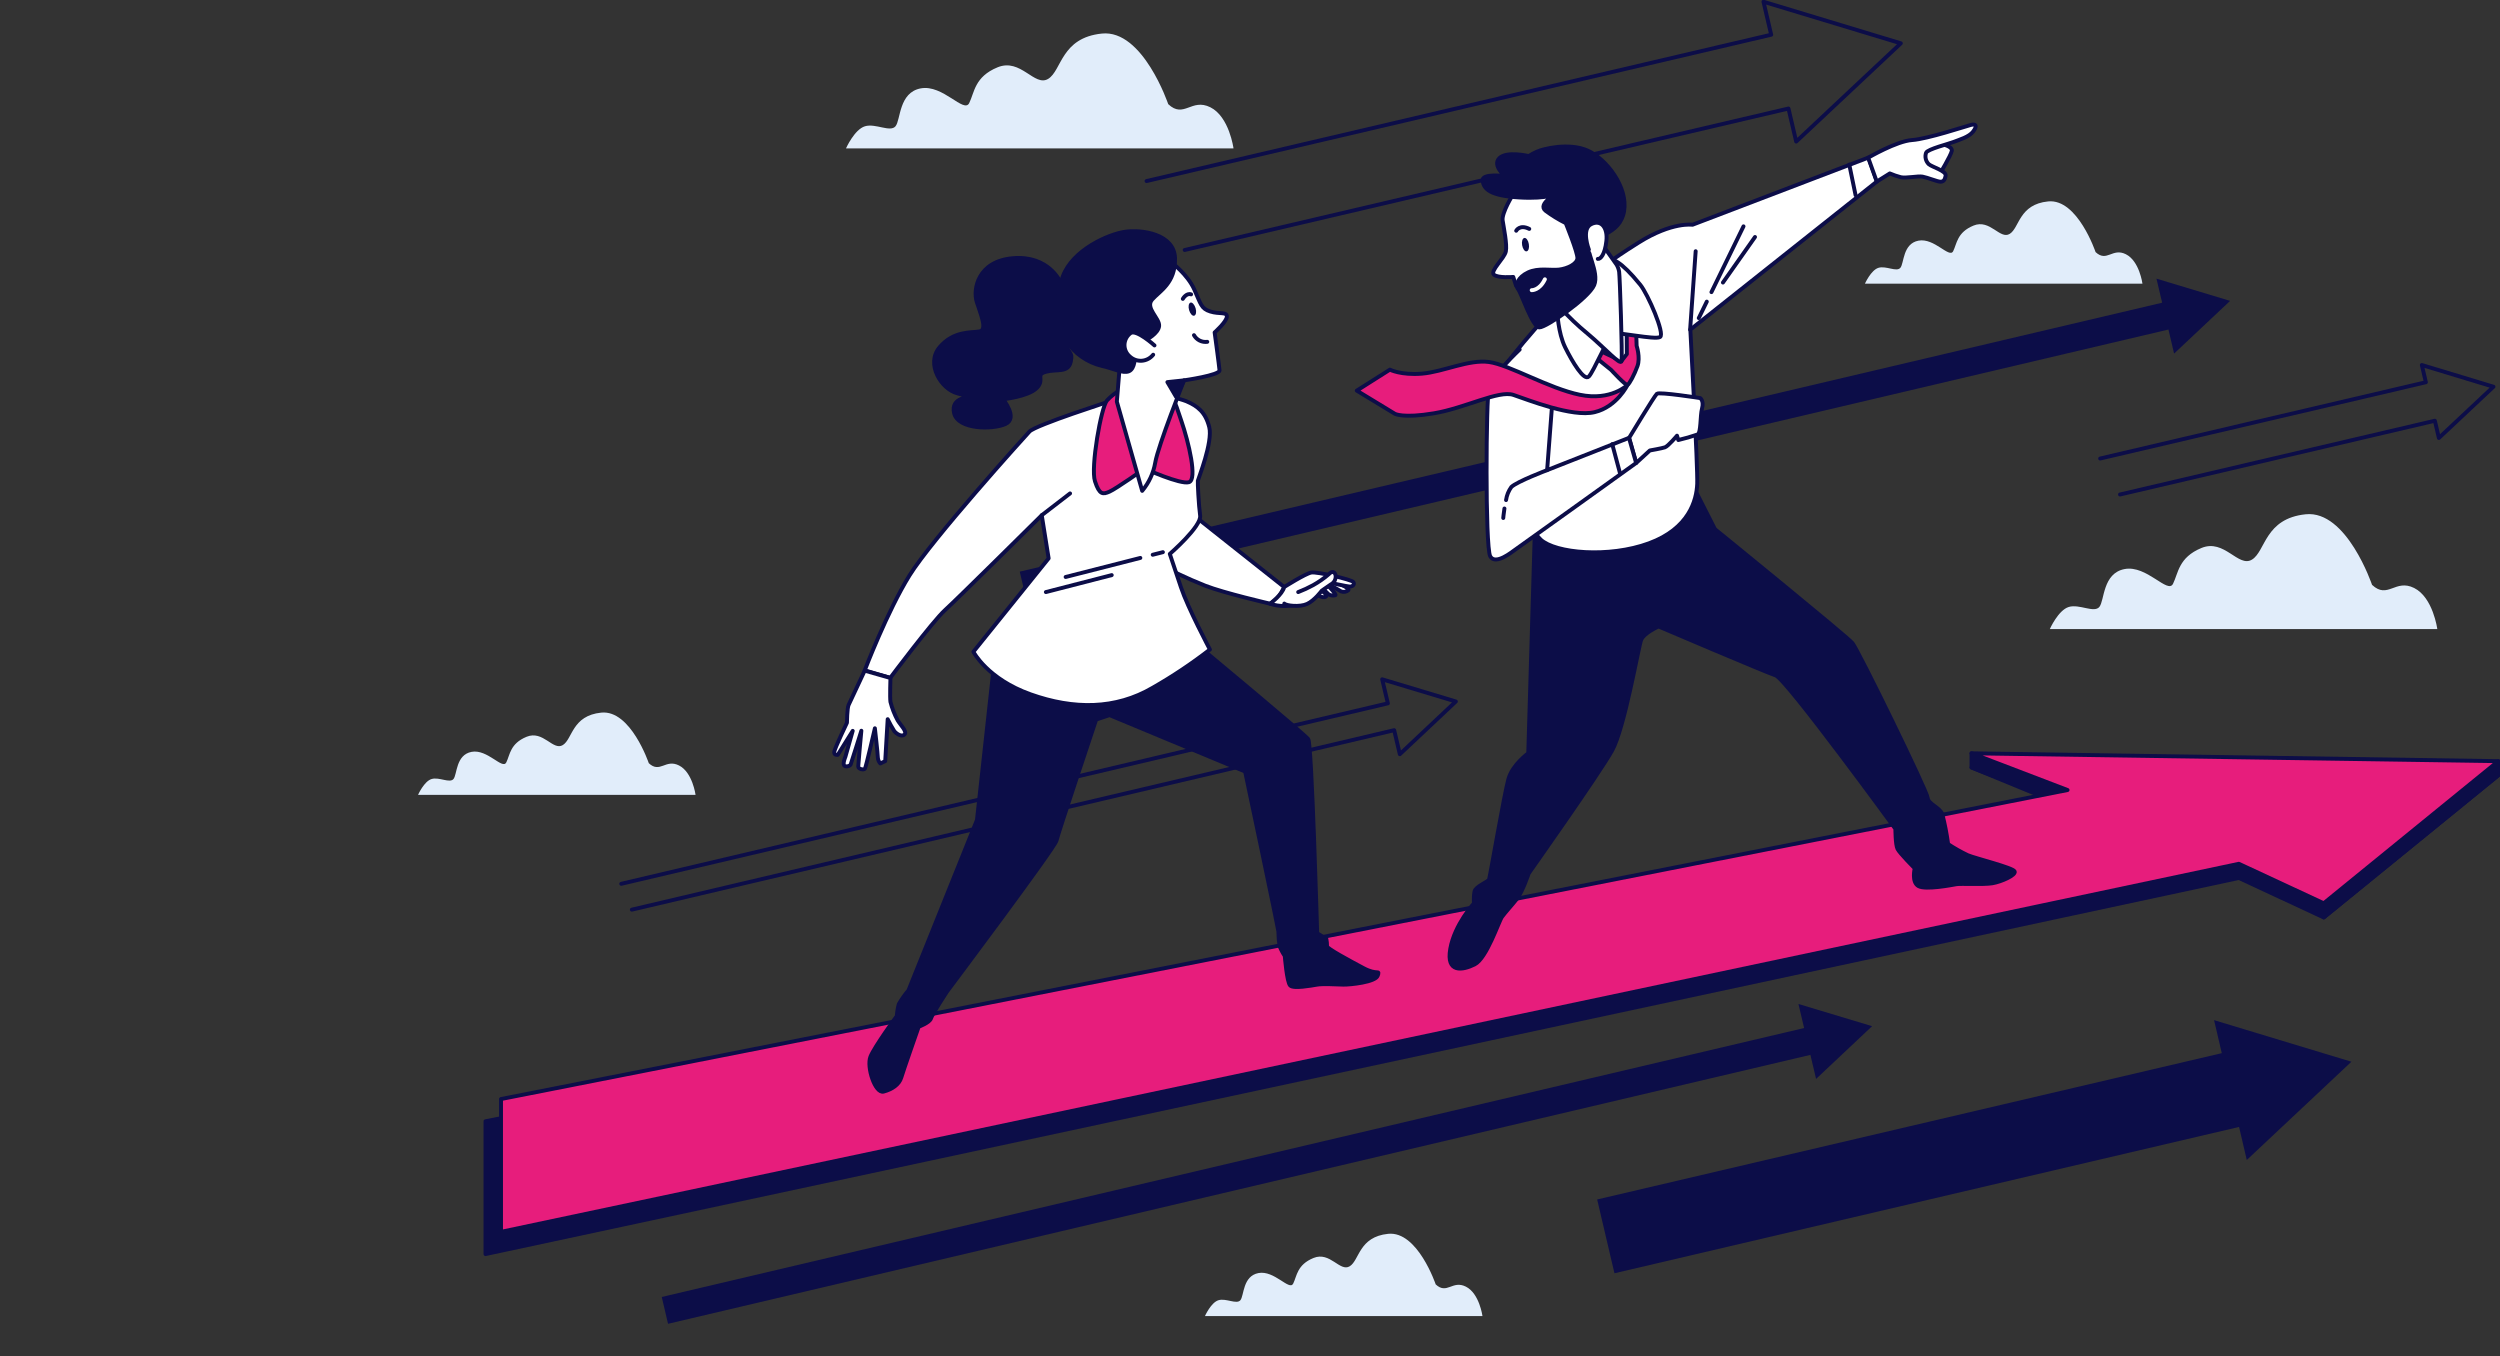 
<svg width="634" height="344" viewBox="0 0 634 344" fill="none" xmlns="http://www.w3.org/2000/svg">
<rect x="0" y="0" width="634" height="344" fill="#333333" stroke="none"/>
<g clip-path="url(#clip0_3980_519296)">
<path d="M300.435 63.397L453.556 27.522L455.512 35.901L482.049 10.983L447.216 0.437L449.172 8.807L290.768 45.914" stroke="#0C0D48" stroke-linecap="round" stroke-linejoin="round"/>
<path d="M537.639 125.405L617.479 106.698L618.5 111.067L632.341 98.075L614.178 92.57L615.199 96.939L532.601 116.283" stroke="#0C0D48" stroke-linecap="round" stroke-linejoin="round"/>
<path d="M565.556 76.302L546.878 70.666L548.319 76.765L258.607 144.967L260.205 151.773L549.917 83.571L551.349 89.67L565.556 76.302Z" fill="#0C0D48"/>
<path d="M160.238 230.688L353.562 185.176L354.994 191.265L369.202 177.898L350.523 172.271L351.964 178.369L157.548 224.135" stroke="#0C0D48" stroke-linecap="round" stroke-linejoin="round"/>
<path d="M596.32 269.254L561.487 258.708L563.443 267.078L405.039 304.185L409.423 322.9L567.827 285.793L569.783 294.172L596.32 269.254Z" fill="#0C0D48"/>
<path d="M474.767 260.237L456.088 254.61L457.52 260.709L167.817 328.911L169.415 335.717L459.118 267.515L460.559 273.613L474.767 260.237Z" fill="#0C0D48"/>
<path d="M601.551 148.322C601.551 148.322 595.141 129.345 584.732 130.42C574.324 131.495 574.586 139.769 571.11 141.909C567.635 144.05 564.124 136.562 558.291 138.965C552.458 141.368 552.414 145.378 551.078 148.051C549.742 150.725 544.407 143.246 538.801 144.312C533.194 145.378 533.727 152.324 532.391 153.923C531.055 155.522 527.318 153.119 524.645 153.923C521.973 154.727 519.834 159.532 519.834 159.532H618.099C618.099 159.532 617.033 151.52 612.231 149.117C607.428 146.715 605.559 152.062 601.551 148.322Z" fill="#E1EDFA"/>
<path d="M296.261 26.412C296.261 26.412 289.851 7.444 279.442 8.51C269.034 9.576 269.295 17.876 265.82 19.999C262.345 22.122 258.878 14.661 253.001 17.064C247.124 19.466 247.124 23.477 245.788 26.15C244.452 28.824 239.117 21.371 233.51 22.411C227.904 23.451 228.437 30.423 227.101 32.022C225.765 33.621 222.028 31.218 219.355 32.022C216.683 32.825 214.544 37.631 214.544 37.631H312.817C312.817 37.631 311.752 29.61 306.949 27.207C302.146 24.805 300.243 30.161 296.261 26.412Z" fill="#E1EDFA"/>
<path d="M164.534 193.546C164.534 193.546 159.941 179.96 152.483 180.72C145.026 181.48 145.218 187.421 142.73 188.95C140.241 190.479 137.761 185.123 133.552 186.844C129.343 188.566 129.343 191.44 128.391 193.354C127.439 195.267 123.606 189.902 119.589 190.671C115.572 191.44 115.956 196.412 115.004 197.556C114.053 198.701 111.372 196.988 109.459 197.556C107.547 198.124 106.019 201.575 106.019 201.575H176.393C176.393 201.575 175.624 195.835 172.184 194.114C168.743 192.393 167.398 196.219 164.534 193.546Z" fill="#E1EDFA"/>
<path d="M531.439 63.93C531.439 63.93 526.855 50.344 519.423 51.078C511.992 51.811 512.149 57.77 509.67 59.308C507.19 60.846 504.692 55.481 500.492 57.202C496.292 58.923 496.283 61.789 495.322 63.703C494.362 65.616 490.546 60.26 486.529 61.029C482.512 61.798 482.896 66.769 481.936 67.914C480.975 69.059 478.303 67.337 476.391 67.914C474.478 68.491 472.95 71.933 472.95 71.933H543.324C543.324 71.933 542.564 66.193 539.115 64.472C535.666 62.75 534.312 66.612 531.439 63.93Z" fill="#E1EDFA"/>
<path d="M364.093 325.722C364.093 325.722 359.5 312.135 352.043 312.896C344.585 313.656 344.777 319.597 342.289 321.126C339.8 322.655 337.32 317.299 333.111 319.02C328.902 320.742 328.902 323.616 327.95 325.53C326.998 327.443 323.165 322.078 319.148 322.847C315.131 323.616 315.515 328.588 314.564 329.732C313.612 330.877 310.931 329.164 309.019 329.732C307.106 330.3 305.578 333.751 305.578 333.751H375.952C375.952 333.751 375.183 328.011 371.743 326.29C368.302 324.568 366.957 328.395 364.093 325.722Z" fill="#E1EDFA"/>
<path d="M499.977 194.638L524.331 203.952L123.125 284.351V318.033L567.774 222.649L589.299 232.662L633.563 196.621L499.977 194.638Z" fill="#0C0D48" stroke="#0C0D48" stroke-linecap="round" stroke-linejoin="round"/>
<path d="M633.563 196.621V193.03L589.299 229.071V232.662L633.563 196.621Z" fill="#0C0D48" stroke="#0C0D48" stroke-linecap="round" stroke-linejoin="round"/>
<path d="M499.977 191.038V194.638L516.891 201.584L524.331 200.352L499.977 191.038Z" fill="#0C0D48" stroke="#0C0D48" stroke-linecap="round" stroke-linejoin="round"/>
<path d="M499.977 191.038L524.331 200.352L127.055 278.716V312.398L567.774 219.058L589.299 229.071L633.563 193.03L499.977 191.038Z" fill="#E71D7C" stroke="#0C0D48" stroke-linecap="round" stroke-linejoin="round"/>
<path d="M389.312 132.054L387.566 191.03C387.566 191.03 383.558 193.895 382.527 197.582C381.497 201.27 377.847 222.527 377.611 223.069C377.375 223.611 374.24 224.816 373.943 226.039C373.77 227.04 373.723 228.059 373.804 229.071C373.804 229.071 368.887 234.427 367.787 240.631C366.687 246.834 370.896 246.109 373.97 244.571C377.043 243.033 380.082 233.658 380.903 232.522C381.724 231.387 383.4 229.587 384.771 227.848C386.142 226.109 387.679 221.496 387.679 221.496C387.679 221.496 405.633 196.097 408.82 190.366C412.007 184.634 415.5 164.093 416.19 162.302C416.88 160.511 420.609 158.868 420.609 158.868C420.609 158.868 447.635 170.401 450.299 171.284C452.962 172.166 480.67 210.199 480.67 210.199C480.67 210.199 480.67 214.201 481.211 215.284C481.752 216.367 485.577 220.212 485.577 220.212C485.577 220.212 484.704 223.707 486.529 224.72C488.354 225.734 494.991 224.432 496.134 224.231C497.278 224.03 502.998 224.379 505.268 223.995C507.539 223.611 511.259 221.95 510.927 221.007C510.595 220.063 501.016 217.713 499.034 216.883C497.308 216.063 495.642 215.123 494.047 214.07C493.701 211.512 493.209 208.977 492.572 206.477C491.934 204.729 488.957 203.926 488.843 202.283C488.729 200.64 471.239 164.827 469.772 163.079C468.305 161.332 434.912 134.194 434.912 134.194L429.856 124.216C429.856 124.216 424.355 132.01 409.772 133.364C395.189 134.719 389.312 132.054 389.312 132.054Z" fill="#0C0D48" stroke="#0C0D48" stroke-linecap="round" stroke-linejoin="round"/>
<path d="M393.853 78.355C393.853 78.355 378.729 94.632 379.576 97.053C380.423 99.473 388.762 127.213 388.762 127.213C388.762 127.213 386.972 133.329 390.701 136.824C394.429 140.319 408.017 141.525 418.19 137.777C428.363 134.028 430.249 126.864 430.415 122.714C430.581 118.563 428.669 83.589 428.669 83.589L475.998 46.019L473.823 39.964L429.21 57.001C429.21 57.001 424.084 56.18 415.614 61.483C407.144 66.787 406.471 67.905 406.471 67.905L393.853 78.355Z" fill="white" stroke="#0C0D48" stroke-linecap="round" stroke-linejoin="round"/>
<path d="M428.616 83.606L430.022 63.711" stroke="#0C0D48" stroke-linecap="round" stroke-linejoin="round"/>
<path d="M434.022 74.082L442.151 57.403" stroke="#0C0D48" stroke-linecap="round" stroke-linejoin="round"/>
<path d="M430.808 80.662L432.843 76.494" stroke="#0C0D48" stroke-linecap="round" stroke-linejoin="round"/>
<path d="M436.938 71.654L445.068 60.103" stroke="#0C0D48" stroke-linecap="round" stroke-linejoin="round"/>
<path d="M468.977 41.755L470.575 49.496" stroke="#0C0D48" stroke-linecap="round" stroke-linejoin="round"/>
<path d="M404.515 90.517L408.593 93.82C408.593 93.82 412.287 97.856 412.75 97.612C413.213 97.367 414.496 94.991 415.265 92.832C416.033 90.674 415.046 87.695 415.046 87.695L414.872 81.885L412.523 81.789L412.566 89.792L411.204 91.539L405.746 88.962L404.515 90.517Z" fill="#E71D7C" stroke="#0C0D48" stroke-linecap="round" stroke-linejoin="round"/>
<path d="M394.936 79.037C394.936 79.037 395.093 84.375 396.935 88.106C398.778 91.837 401.703 96.694 402.917 95.497C404.131 94.3 408.008 85.1 409.03 84.593C410.051 84.087 419.701 86.253 420.993 85.467C422.285 84.681 417.919 74.615 415.972 72.213C410.898 65.957 408.689 65.485 407.772 65.861C406.855 66.237 395.268 72.091 394.936 79.037Z" fill="white" stroke="#0C0D48" stroke-linecap="round" stroke-linejoin="round"/>
<path d="M395.617 77.936C397.774 80.334 400.11 82.565 402.603 84.611C406.969 88.245 411.029 92.902 411.239 91.548C411.449 90.194 410.794 69.959 410.61 68.893C410.509 68.277 410.296 67.684 409.982 67.145L405.781 61.195L405.292 55.804C405.292 55.804 404.026 54.817 402.088 56.25C400.149 57.683 402.751 66.42 401.302 70.063C399.852 73.707 395.617 77.936 395.617 77.936Z" fill="white" stroke="#0C0D48" stroke-linecap="round" stroke-linejoin="round"/>
<path d="M383.689 49.33C383.689 49.33 380.781 53.987 381.069 55.9C381.357 57.814 382.239 62.016 381.881 63.764C381.523 65.511 377.812 68.735 378.851 69.653C379.89 70.57 383.758 70.229 383.758 70.229L384.483 72.51C384.483 72.51 386.832 69.015 390.771 69.67C394.709 70.326 399.826 68.875 400.594 66.997C401.363 65.118 400.594 59.78 399.424 57.674C398.254 55.568 395.931 54.109 396.219 51.768C396.508 49.426 398.446 47.556 395.565 46.089C392.683 44.621 383.689 49.33 383.689 49.33Z" fill="white" stroke="#0C0D48" stroke-linecap="round" stroke-linejoin="round"/>
<path d="M381.68 44.664C381.68 44.664 375.629 43.852 375.978 45.87C376.327 47.888 377.724 49.618 385.234 50.073C392.744 50.527 394.91 49.059 394.91 49.059C394.91 49.059 389.784 51.68 391.932 53.428C393.548 54.635 395.269 55.693 397.075 56.591C397.075 56.591 400.114 64.052 400.035 65.494C399.957 66.935 397.529 68.115 395.39 68.368C393.25 68.622 390.15 67.853 387.531 69.076C384.911 70.299 384.169 72.387 384.99 73.34C385.81 74.292 388.622 83.003 390.377 83.029C392.133 83.055 402.882 75.612 404.279 72.309C405.677 69.006 401.843 63.309 402.969 61.562C404.096 59.815 410.829 59.657 411.868 53.568C412.907 47.478 407.405 40.331 402.655 38.199C397.905 36.067 391.303 37.753 389.792 38.452C389.061 38.764 388.36 39.141 387.697 39.579C387.697 39.579 382.108 38.243 380.239 40.104C378.371 41.965 381.68 44.664 381.68 44.664Z" fill="#0C0D48" stroke="#0C0D48" stroke-linecap="round" stroke-linejoin="round"/>
<path d="M387.714 61.903C387.88 62.838 387.627 63.65 387.155 63.746C386.684 63.843 386.177 63.135 386.011 62.191C385.845 61.248 386.099 60.444 386.57 60.348C387.042 60.252 387.566 60.959 387.714 61.903Z" fill="#0C0D48"/>
<path d="M384.509 58.513C384.509 58.513 385.383 56.827 387.819 58.05" stroke="#0C0D48" stroke-linecap="round" stroke-linejoin="round"/>
<path d="M388.439 73.593C388.439 73.593 390.421 73.689 391.783 70.832" stroke="white" stroke-linecap="round" stroke-linejoin="round"/>
<path d="M402.943 63.309C402.943 63.309 400.961 58.181 403.476 56.87C405.991 55.56 407.764 57.665 407.379 61.125C406.995 64.585 405.877 65.756 405.205 65.66" fill="white"/>
<path d="M402.943 63.309C402.943 63.309 400.961 58.181 403.476 56.87C405.991 55.56 407.764 57.665 407.379 61.125C406.995 64.585 405.877 65.756 405.205 65.66" stroke="#0C0D48" stroke-linecap="round" stroke-linejoin="round"/>
<path d="M413.143 111.041C413.143 111.041 419.561 100.399 420.181 99.866C420.801 99.333 431.184 100.958 431.184 100.958C431.184 100.958 432.153 101.64 431.638 103.579C431.123 105.519 431.419 109.695 430.503 110.184C428.901 110.738 427.271 111.207 425.621 111.591L425.289 110.49C425.289 110.49 423.045 113.155 422.242 113.435C421.438 113.714 418.4 114.239 418.4 114.239L414.959 117.393L413.143 111.041Z" fill="white" stroke="#0C0D48" stroke-linecap="round" stroke-linejoin="round"/>
<path d="M385.383 88.647C385.383 88.647 378.397 95.261 377.62 98.101C376.842 100.941 376.633 138.563 377.908 141.044C379.183 143.526 383.671 139.769 384.02 139.559C384.37 139.349 414.924 117.419 414.924 117.419L413.108 111.041L392.351 119.227L393.617 102.627" fill="white"/>
<path d="M385.383 88.647C385.383 88.647 378.397 95.261 377.62 98.101C376.842 100.941 376.633 138.563 377.908 141.044C379.183 143.526 383.671 139.769 384.02 139.559C384.37 139.349 414.924 117.419 414.924 117.419L413.108 111.041L392.351 119.227L393.617 102.627" stroke="#0C0D48" stroke-linecap="round" stroke-linejoin="round"/>
<path d="M381.523 128.961C381.313 130.315 381.226 131.363 381.226 131.363" stroke="#0C0D48" stroke-linecap="round" stroke-linejoin="round"/>
<path d="M392.351 119.228C392.351 119.228 384.745 122.102 383.278 123.5C382.566 124.481 382.104 125.62 381.933 126.82" stroke="#0C0D48" stroke-linecap="round" stroke-linejoin="round"/>
<path d="M408.864 112.64L410.863 120.119" stroke="#0C0D48" stroke-linecap="round" stroke-linejoin="round"/>
<path d="M492.353 36.53C492.353 36.53 495.226 37.072 494.973 38.278C494.72 39.483 491.821 44.297 491.821 44.297C491.821 44.297 485.472 42.681 485.708 40.942C485.841 40.115 486.206 39.343 486.759 38.713C487.312 38.084 488.031 37.624 488.834 37.386C490.415 36.915 492.353 36.53 492.353 36.53Z" fill="white" stroke="#0C0D48" stroke-linecap="round" stroke-linejoin="round"/>
<path d="M473.771 39.99C473.771 39.99 480.993 35.779 484.896 35.517C488.799 35.255 498.483 32.022 499.819 31.681C501.156 31.34 501.461 31.908 500.413 33.332C499.365 34.757 496.798 35.447 495.558 35.953C494.318 36.46 488.764 37.832 488.45 38.749C488.278 39.245 488.251 39.779 488.371 40.29C488.492 40.801 488.756 41.267 489.131 41.633C489.943 42.358 493.628 43.328 493.41 44.56C493.192 45.792 492.772 46.089 492.056 46.08C491.34 46.071 488.782 45.014 487.559 44.795C486.337 44.577 483.342 45.259 482.014 44.935C481.072 44.689 480.149 44.37 479.255 43.983L475.945 46.054L473.771 39.99Z" fill="white" stroke="#0C0D48" stroke-linecap="round" stroke-linejoin="round"/>
<path d="M412.75 97.612C412.75 97.612 408.576 101.753 400.664 100.119C392.753 98.486 382.754 92.501 377.602 91.802C372.45 91.103 365.997 94.309 360.635 94.755C355.274 95.2 352.479 93.741 352.479 93.741L344.079 99.062L353.737 104.933C353.737 104.933 355.754 106.139 363.665 104.811C371.577 103.483 380.073 98.896 383.811 100.154C387.548 101.412 398.717 105.886 404.393 104.523C410.069 103.16 412.75 97.612 412.75 97.612Z" fill="#E71D7C" stroke="#0C0D48" stroke-linecap="round" stroke-linejoin="round"/>
<path d="M338.665 147.527C338.665 147.527 342.376 149.161 341.957 149.659C341.711 149.874 341.412 150.019 341.09 150.077C340.769 150.136 340.438 150.106 340.132 149.991C339.756 149.808 335.766 147.422 335.766 147.422L338.665 147.527Z" fill="white" stroke="#0C0D48" stroke-linecap="round" stroke-linejoin="round"/>
<path d="M336.613 148.331C336.613 148.331 339.128 150.865 338.63 150.952C338.071 151.101 337.476 151.025 336.971 150.743C336.263 150.109 335.595 149.432 334.971 148.715L336.613 148.331Z" fill="white" stroke="#0C0D48" stroke-linecap="round" stroke-linejoin="round"/>
<path d="M335.172 149.808C335.172 149.808 336.735 150.847 336.298 151.267C335.862 151.686 334.552 151.267 334.272 150.952C333.942 150.7 333.589 150.48 333.216 150.297L335.172 149.808Z" fill="white" stroke="#0C0D48" stroke-linecap="round" stroke-linejoin="round"/>
<path d="M303.107 130.988L325.671 148.873C325.671 148.873 324.388 151.669 323.244 152.368L322.091 153.093C322.091 153.093 310.346 150.375 305.674 148.541C301.002 146.706 296.339 144.356 296.339 144.356C296.339 144.356 294.148 141.429 294.916 139.987C295.685 138.545 303.107 130.988 303.107 130.988Z" fill="white" stroke="#0C0D48" stroke-linecap="round" stroke-linejoin="round"/>
<path d="M325.671 148.873C325.671 148.873 331.059 145.465 332.544 145.194C334.028 144.923 342.848 147.02 343.206 147.597C343.564 148.174 343.136 148.637 342.525 148.75C341.913 148.864 335.757 147.422 335.757 147.422C335.757 147.422 332.945 151.642 329.374 153.066C327.017 153.885 324.457 153.9 322.091 153.11C322.091 153.11 325.243 150.742 325.671 148.873Z" fill="white" stroke="#0C0D48" stroke-linecap="round" stroke-linejoin="round"/>
<path d="M329.225 150.148C330.524 149.653 331.787 149.069 333.006 148.401C334.419 147.615 335.747 146.687 336.971 145.631C337.844 144.705 338.516 144.967 338.717 145.954C338.768 146.415 338.676 146.879 338.454 147.285C338.232 147.691 337.891 148.02 337.477 148.226C336.674 148.759 335.198 149.799 335.198 149.799C335.198 149.799 333.356 152.306 331.469 153.163C329.583 154.019 326.178 153.617 325.697 153.067" fill="white"/>
<path d="M329.225 150.148C330.524 149.653 331.787 149.069 333.006 148.401C334.419 147.615 335.747 146.687 336.971 145.631C337.844 144.705 338.516 144.967 338.717 145.954C338.768 146.415 338.676 146.879 338.454 147.285C338.232 147.691 337.891 148.02 337.477 148.226C336.674 148.759 335.198 149.799 335.198 149.799C335.198 149.799 333.356 152.306 331.469 153.163C329.583 154.019 326.178 153.617 325.697 153.067" stroke="#0C0D48" stroke-linecap="round" stroke-linejoin="round"/>
<path d="M303.945 163.839C303.945 163.839 330.858 186.242 331.766 187.43C332.675 188.618 334.037 236.655 334.037 236.655L336.36 238.123C336.48 238.736 336.538 239.359 336.534 239.984C336.456 240.508 342.167 243.592 345.782 245.515C349.397 247.437 349.947 245.785 349.388 247.428C348.829 249.071 342.402 249.735 340.7 249.7C338.997 249.665 335.504 249.446 334.011 249.7C332.517 249.953 328.029 250.792 327.182 249.918C326.335 249.044 325.82 242.43 325.82 242.43C325.29 241.645 324.848 240.804 324.501 239.923C324.313 238.75 324.213 237.564 324.204 236.375C324.274 235.843 315.76 195.652 315.76 195.652L281.381 181.349L277.984 182.485C277.984 182.485 268.309 211.387 267.933 213.17C267.558 214.952 240.138 251.5 240.138 251.5C240.138 251.5 236.418 257.179 236.104 258.262C235.79 259.346 232.978 260.385 232.978 260.385C232.978 260.385 229.101 271.447 228.568 273.255C228.035 275.064 226.202 276.269 224.071 276.829C221.94 277.388 219.705 270.582 220.744 267.987C221.783 265.392 227.442 257.659 227.442 257.659C227.501 256.643 227.665 255.636 227.931 254.654C228.645 253.419 229.466 252.25 230.384 251.159L247.753 207.962L252.215 167.282C252.215 167.282 283.878 175.224 303.945 163.839Z" fill="#0C0D48" stroke="#0C0D48" stroke-linecap="round" stroke-linejoin="round"/>
<path d="M282.036 101.578C282.036 101.578 262.589 107.808 261.078 109.442C259.568 111.076 236.279 136.859 230.646 145.937C225.014 155.015 219.294 170.008 219.294 170.008L225.774 171.895C225.774 171.895 236.497 157.584 239.676 154.7C242.854 151.817 264.187 130.664 264.187 130.664L265.934 141.603L246.853 165.29C246.853 165.29 250.416 172.192 261.349 176.08C272.282 179.968 282.892 179.951 292.357 174.394C297.404 171.514 302.242 168.282 306.836 164.722C306.836 164.722 301.195 154.106 299.483 148.916C297.771 143.726 296.662 140.476 296.662 140.476C296.662 140.476 304.731 133.487 304.356 130.761C303.98 128.035 303.709 122.312 303.771 121.919C303.832 121.525 307.613 112.133 306.67 108.341C305.727 104.549 303.736 102.985 300.854 101.753C298.738 100.954 296.496 100.54 294.235 100.53L282.036 101.578Z" fill="white" stroke="#0C0D48" stroke-linecap="round" stroke-linejoin="round"/>
<path d="M289.188 141.49L270.247 146.321" stroke="#0C0D48" stroke-linecap="round" stroke-linejoin="round"/>
<path d="M294.907 140.031L292.331 140.686" stroke="#0C0D48" stroke-linecap="round" stroke-linejoin="round"/>
<path d="M281.931 145.85L265.235 150.148" stroke="#0C0D48" stroke-linecap="round" stroke-linejoin="round"/>
<path d="M284.228 98.879C282.921 99.566 281.74 100.47 280.735 101.552C279.25 103.23 276.543 118.563 277.687 122.058C278.831 125.553 279.704 125.405 281.372 124.679C283.04 123.954 290.279 118.834 290.279 118.834C290.279 118.834 299.334 122.941 301.518 122.285C303.701 121.63 301.465 112.194 299.562 106.655C297.658 101.115 297.815 100.46 293.868 97.848C289.921 95.235 284.228 98.879 284.228 98.879Z" fill="#E71D7C" stroke="#0C0D48" stroke-linecap="round" stroke-linejoin="round"/>
<path d="M297.134 66.595C297.134 66.595 301.133 69.574 302.845 73.357C304.556 77.141 304.591 78.268 306.94 79.001C309.289 79.735 311.158 79.001 311.132 80.286C311.106 81.57 308.032 84.305 308.032 84.305C308.032 84.305 309.167 92.666 309.272 93.916C309.377 95.165 300.278 96.45 300.278 96.45C300.278 96.45 293.702 112.998 292.96 117.358C292.506 119.981 291.367 122.437 289.659 124.478L283.232 101.858L283.983 92.64C283.315 91.298 282.762 89.901 282.333 88.464C281.46 85.685 285.363 81.264 287.275 79.124C289.882 75.833 292.103 72.253 293.894 68.456C295.257 65.398 297.134 66.595 297.134 66.595Z" fill="white" stroke="#0C0D48" stroke-linecap="round" stroke-linejoin="round"/>
<path d="M300.269 96.458L296.051 96.904L298.243 100.626L300.269 96.458Z" fill="#0C0D48" stroke="#0C0D48" stroke-linecap="round" stroke-linejoin="round"/>
<path d="M303.203 78.163C303.474 79.08 303.317 79.91 302.854 80.059C302.391 80.207 301.815 79.552 301.553 78.643C301.291 77.735 301.448 76.896 301.902 76.739C302.356 76.581 302.941 77.289 303.203 78.163Z" fill="#0C0D48"/>
<path d="M299.963 75.795C299.963 75.795 300.836 74.231 302.059 74.65" stroke="#0C0D48" stroke-linecap="round" stroke-linejoin="round"/>
<path d="M302.793 85.004C303.122 85.59 303.619 86.064 304.22 86.364C304.82 86.665 305.497 86.778 306.163 86.69" stroke="#0C0D48" stroke-linecap="round" stroke-linejoin="round"/>
<path d="M290.637 86.201C290.637 86.201 293.798 84.602 293.955 82.654C294.113 80.705 290.305 78.075 292.209 75.935C294.113 73.794 298.103 71.793 297.99 65.546C297.876 59.299 289.476 58.146 285.249 58.784C281.023 59.422 272.02 63.371 269.531 70.09C267.042 76.808 267.942 82.4 270.317 86.323C272.425 89.615 275.739 91.949 279.547 92.824C282.167 93.357 284.787 94.816 286.315 94.143C287.843 93.47 287.852 90.648 287.852 89.259C287.852 87.87 290.637 86.201 290.637 86.201Z" fill="#0C0D48" stroke="#0C0D48" stroke-linecap="round" stroke-linejoin="round"/>
<path d="M292.777 87.599C292.777 87.599 288.192 83.44 286.716 84.48C286.254 84.816 285.874 85.252 285.606 85.757C285.338 86.262 285.189 86.821 285.17 87.392C285.15 87.964 285.261 88.532 285.495 89.054C285.728 89.576 286.077 90.037 286.515 90.403C286.924 90.785 287.407 91.078 287.934 91.263C288.461 91.449 289.021 91.523 289.578 91.481C290.135 91.439 290.677 91.282 291.171 91.02C291.664 90.758 292.098 90.396 292.445 89.958" fill="white"/>
<path d="M292.777 87.599C292.777 87.599 288.192 83.44 286.716 84.48C286.254 84.816 285.874 85.252 285.606 85.757C285.338 86.262 285.189 86.821 285.17 87.392C285.15 87.964 285.261 88.532 285.495 89.054C285.728 89.576 286.077 90.037 286.515 90.403C286.924 90.785 287.407 91.078 287.934 91.263C288.461 91.449 289.021 91.523 289.578 91.481C290.135 91.439 290.677 91.282 291.171 91.02C291.664 90.758 292.098 90.396 292.445 89.958" stroke="#0C0D48" stroke-linecap="round" stroke-linejoin="round"/>
<path d="M268.885 71.488C268.885 71.488 265.986 64.725 256.922 65.476C247.858 66.228 246.749 73.471 247.683 76.503C248.617 79.534 250.521 83.658 248.417 84.043C246.312 84.427 241.859 83.833 238.278 88.062C234.698 92.291 238.689 98.73 242.845 99.77C247.002 100.81 246.207 100.687 246.207 100.687C246.207 100.687 240.968 100.626 241.963 104.785C242.959 108.944 251.682 109.031 254.992 107.528C258.301 106.026 254.363 101.246 254.363 101.246C254.363 101.246 260.764 100.591 262.921 98.407C265.078 96.222 262.432 95.043 265.235 94.283C268.038 93.523 270.928 94.65 271.548 91.723C272.168 88.796 270.78 90.325 270.308 86.323C269.837 82.322 266.842 81.326 268.885 71.488Z" fill="#0C0D48" stroke="#0C0D48" stroke-linecap="round" stroke-linejoin="round"/>
<path d="M264.187 130.664L271.365 125.134" stroke="#0C0D48" stroke-linecap="round" stroke-linejoin="round"/>
<path d="M225.817 171.939C225.817 171.939 225.651 176.919 225.817 177.985C226.226 179.617 226.839 181.19 227.642 182.668C228.358 183.883 230.122 185.516 229.389 186.259C228.655 187.002 227.267 186.032 226.769 185.385C226.168 184.415 225.618 183.415 225.119 182.389L224.49 193.022L223.25 193.616C222.881 193.208 222.659 192.688 222.621 192.139C222.621 191.266 221.87 184.695 221.87 184.695C221.87 184.695 219.626 194.524 219.338 194.944C219.05 195.363 217.635 195.005 217.644 194.393C217.653 193.782 218.439 185.316 218.439 185.316C218.439 185.316 215.897 193.494 215.723 193.887C215.548 194.28 214.387 194.621 214.046 194.07C213.706 193.52 214.387 191.93 214.387 191.93L216.247 185.35L212.457 191.423C212.457 191.423 211.392 191.615 211.584 190.601C211.776 189.588 214.78 183.297 214.78 183.297C214.78 183.297 214.841 179.61 215.19 178.815C215.539 178.02 219.286 170.078 219.286 170.078L225.817 171.939Z" fill="white" stroke="#0C0D48" stroke-linecap="round" stroke-linejoin="round"/>
</g>
<defs>
<clipPath id="clip0_3980_519296">
<rect width="634" height="344" fill="white"/>
</clipPath>
</defs>
</svg>
